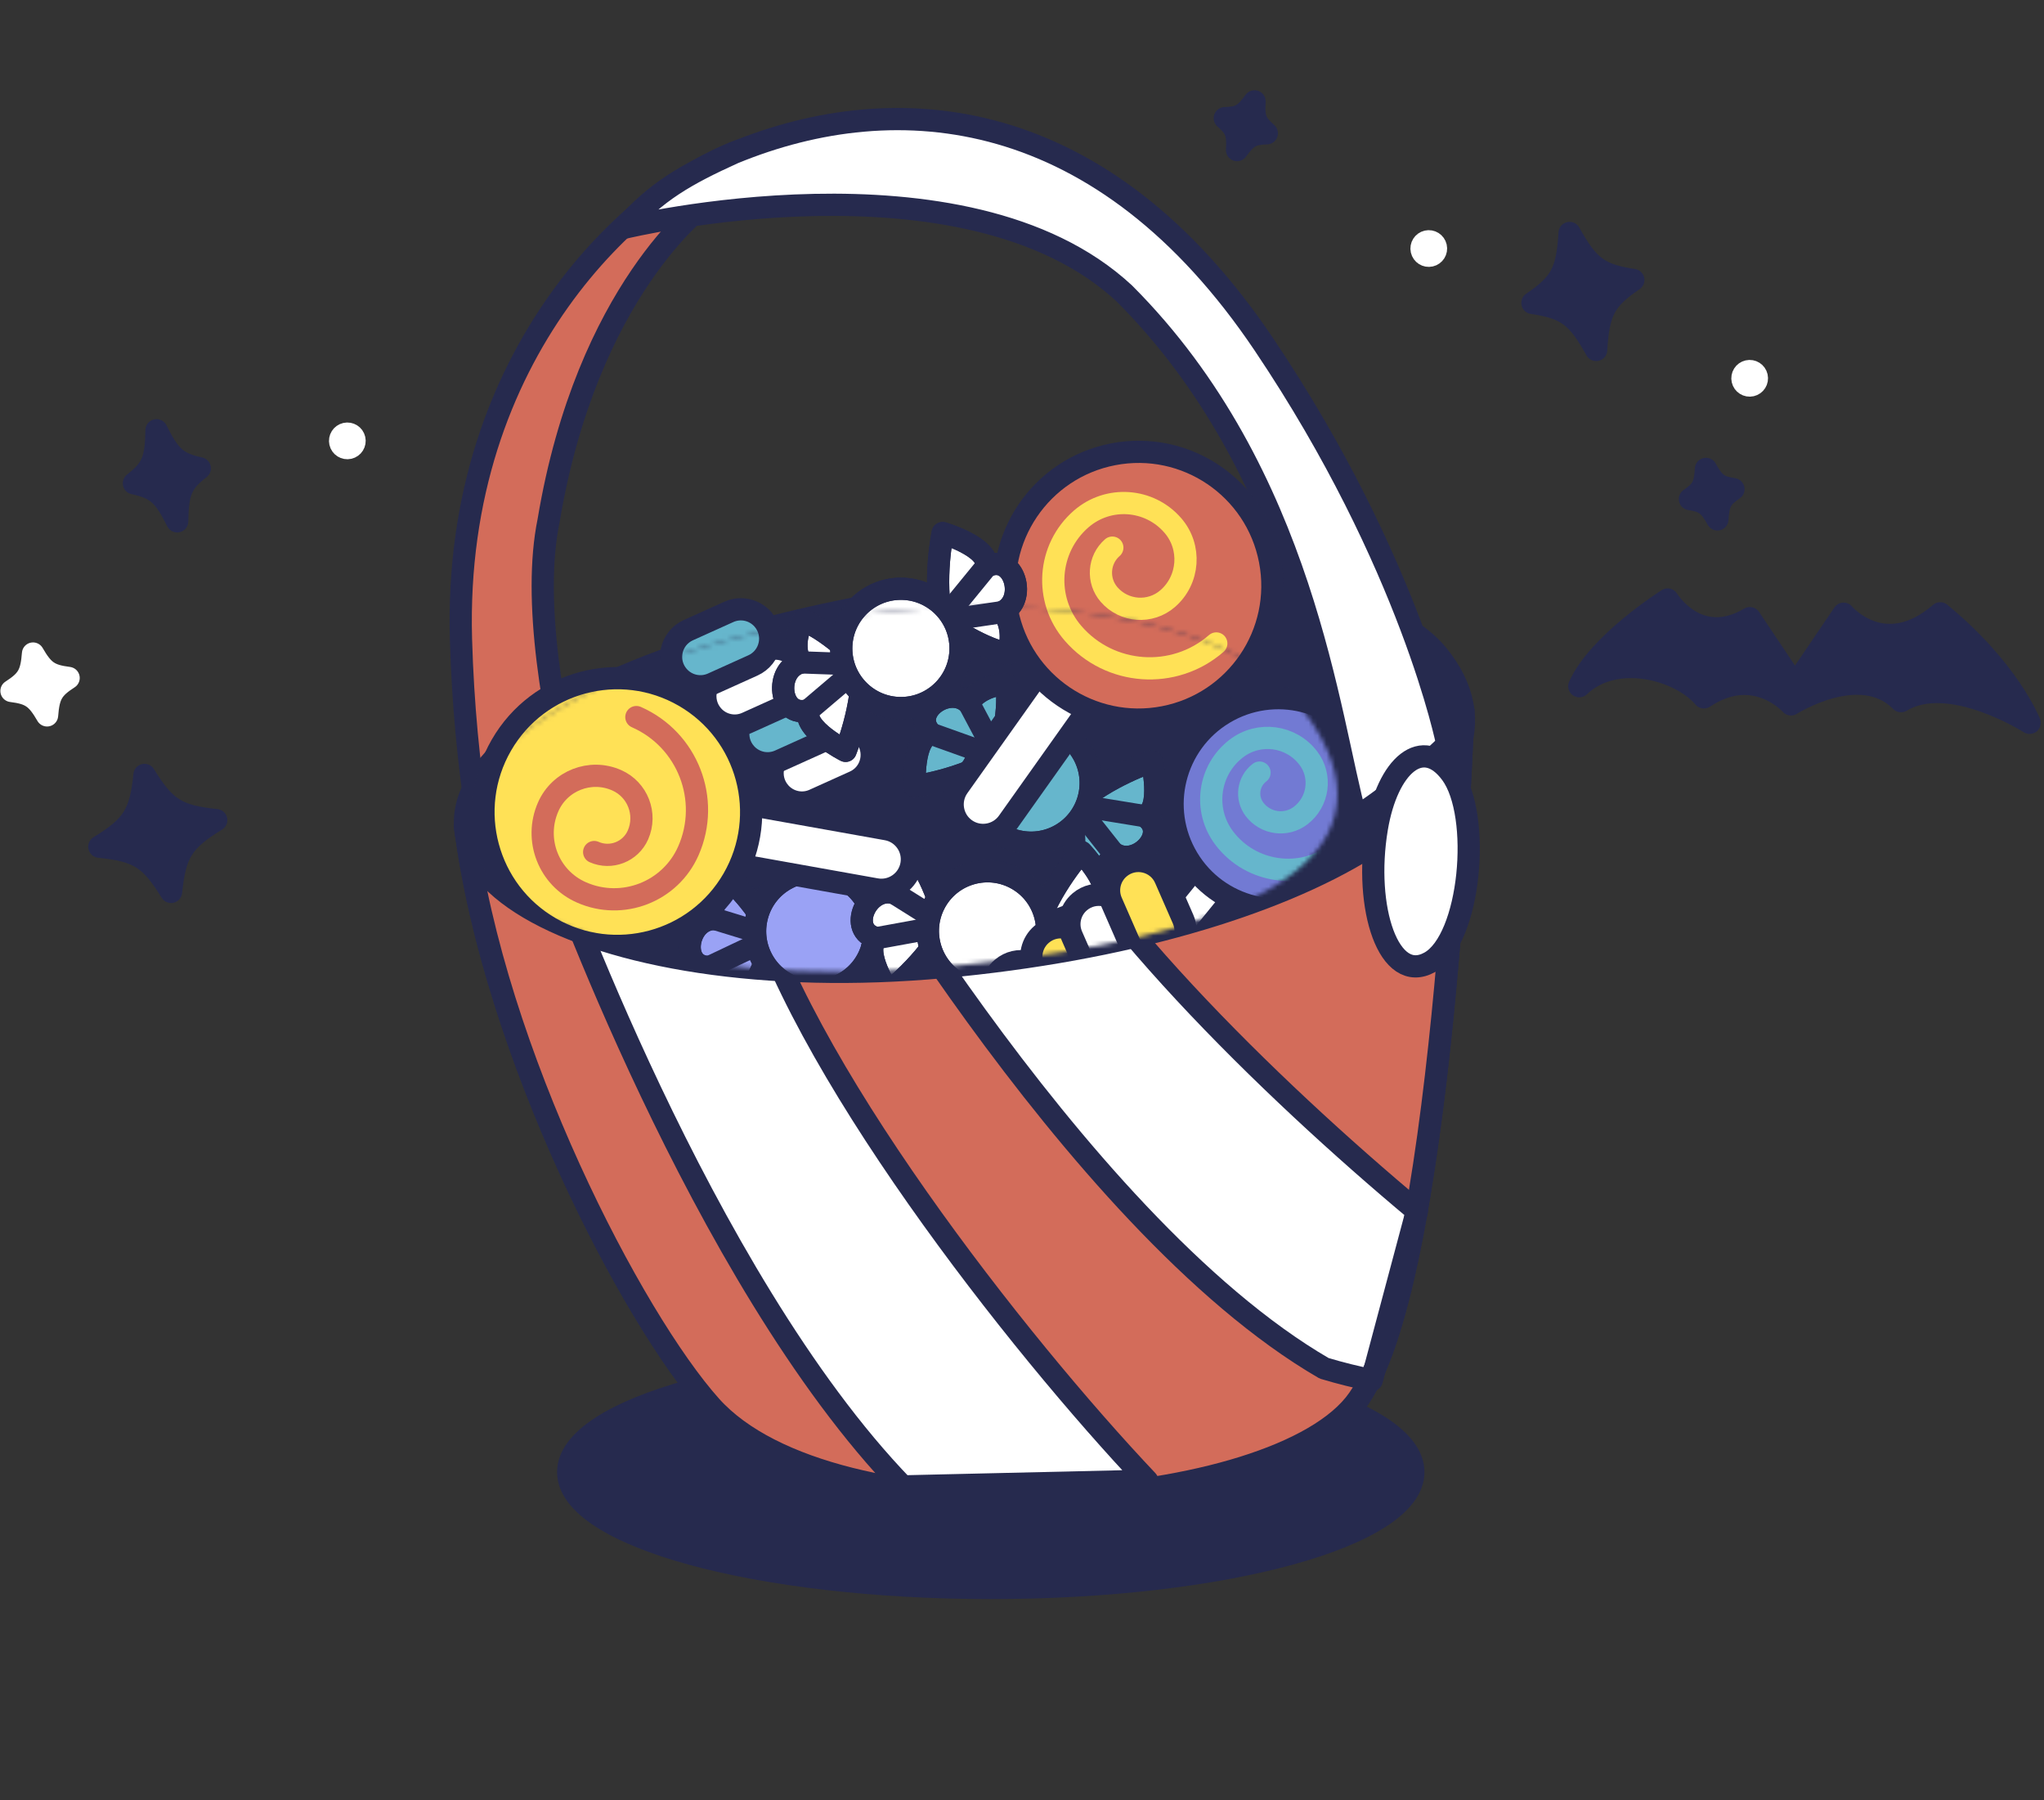 <svg width="460" height="405" viewBox="0 0 460 405" fill="none" xmlns="http://www.w3.org/2000/svg">
<rect x="0" y="0" width="460" height="405" fill="#333333" stroke="none"/>
<path d="M222.974 357.278C275.496 357.278 318.074 345.603 318.074 331.202C318.074 316.801 275.496 305.126 222.974 305.126C170.451 305.126 127.873 316.801 127.873 331.202C127.873 345.603 170.451 357.278 222.974 357.278Z" fill="#262A4E" stroke="#262A4E" stroke-width="5" stroke-linecap="round" stroke-linejoin="round"/>
<path d="M166.013 34.049C143.677 42.297 101.906 78.874 103.742 143.803C105.433 203.334 122.446 240.951 122.446 240.951C126.363 241.863 140.196 242.862 148.733 242.393C140.925 220.901 116.233 152.435 123.447 117.222C132.146 65.134 158.451 46.065 158.451 46.065L166.013 34.049Z" fill="#D36C5A" stroke="#262A4E" stroke-width="5" stroke-linecap="round" stroke-linejoin="round"/>
<path d="M104.664 185.893C111.171 236.985 142.437 296.791 159.961 316.356C187.297 346.858 284.551 340.924 304.802 315.979C325.036 291.038 329.31 159.764 329.31 159.764L104.681 185.888L104.664 185.893Z" fill="#D36C5A"/>
<path d="M104.664 185.893C111.171 236.985 142.437 296.791 159.961 316.356C187.297 346.858 284.551 340.924 304.802 315.979C325.036 291.038 329.31 159.764 329.31 159.764L104.681 185.888L104.664 185.893Z" stroke="#262A4E" stroke-width="5" stroke-linecap="round" stroke-linejoin="round"/>
<path d="M104.664 185.893C111.171 236.985 142.437 296.791 159.961 316.356C187.297 346.858 284.551 340.924 304.802 315.979C325.036 291.038 329.31 159.764 329.31 159.764L104.681 185.888L104.664 185.893Z" fill="#D36C5A"/>
<path d="M123.912 192C123.912 192 145.607 180.697 168.311 197.305C179.012 238.977 229.379 302.721 258.199 333.157L203.181 334.426C157.582 287.265 123.895 192.005 123.895 192.005L123.912 192Z" fill="white" stroke="#262A4E" stroke-width="5" stroke-linecap="round" stroke-linejoin="round"/>
<path d="M297.99 307.855C240.919 274.75 184.063 173.796 184.063 173.796L184.047 173.8C184.047 173.8 203.502 158.926 228.713 171.387C243.041 203.091 285.409 244.549 318.881 272.482L308.722 310.533C305.305 309.857 301.727 308.976 297.99 307.855Z" fill="white" stroke="#262A4E" stroke-width="5" stroke-linecap="round" stroke-linejoin="round"/>
<path d="M104.664 185.893C111.171 236.985 142.437 296.791 159.961 316.356C187.297 346.858 284.551 340.924 304.802 315.979C325.036 291.038 329.31 159.764 329.31 159.764L104.681 185.888L104.664 185.893Z" stroke="#262A4E" stroke-width="5" stroke-linecap="round" stroke-linejoin="round"/>
<path d="M121.856 161.906C74.413 193.407 131.684 224.997 212.44 217.565C293.196 210.134 348.281 177.281 323.455 147.23C298.629 117.179 169.316 130.401 121.856 161.906Z" fill="#262A4E" stroke="#262A4E" stroke-width="5" stroke-linecap="round" stroke-linejoin="round"/>
<path d="M165.091 34.41C202.177 19.168 248.202 23.593 284.448 77.501C317.69 126.92 325.71 167.428 325.71 167.428C323.063 170.455 312.369 179.31 305.145 183.884C299.011 161.855 293.558 106.558 253.01 66.01C217.081 32.642 140.494 51.245 140.494 51.245C147.604 43.091 154.408 39.26 165.091 34.41Z" fill="white" stroke="#262A4E" stroke-width="5" stroke-linecap="round" stroke-linejoin="round"/>
<path d="M309.851 186.402C306.865 204.333 312.553 221.633 321.768 216.508C330.983 211.383 333.479 183.44 326.622 174.083C320.184 165.291 312.222 172.166 309.851 186.402Z" fill="white" stroke="#262A4E" stroke-width="5" stroke-linecap="round" stroke-linejoin="round"/>
<mask id="mask0_108_17" style="mask-type:alpha" maskUnits="userSpaceOnUse" x="104" y="64" width="197" height="155">
<path d="M121.856 161.905C110.781 169.258 105.413 176.615 104.716 183.481C102.429 206.027 150.534 223.26 212.44 217.564C293.196 210.132 316.338 187.621 291.512 157.57C266.686 127.519 169.316 130.399 121.856 161.905Z" fill="#222A68"/>
<path d="M121.856 161.905C169.316 130.399 266.686 127.519 291.512 157.57C293.822 124.576 282.106 103.73 251.784 64.842L104.716 69.623L104.716 183.481C105.413 176.615 110.781 169.258 121.856 161.905Z" fill="#222A68"/>
</mask>
<g mask="url(#mask0_108_17)">
<path d="M242 181.074C242 181.074 240.832 190.763 243.002 197.542C246.768 197.093 250.301 193.959 250.485 191.803C255.637 195.618 263.521 187.458 257.62 183.631C261.803 181.976 259.214 171.339 259.214 171.339C259.214 171.339 249.095 174.649 242.007 181.07L242 181.074Z" fill="#66B6CC" stroke="#262A4E" stroke-width="5" stroke-linecap="round" stroke-linejoin="round"/>
<path d="M242 181.074C242 181.074 240.832 190.763 243.002 197.542C246.768 197.093 250.301 193.959 250.485 191.803C255.637 195.618 263.521 187.458 257.62 183.631C261.803 181.976 259.214 171.339 259.214 171.339C259.214 171.339 249.095 174.649 242.007 181.07L242 181.074Z" stroke="#262A4E" stroke-width="5" stroke-linecap="round" stroke-linejoin="round"/>
<path d="M250.486 191.803L242.001 181.074" stroke="#262A4E" stroke-width="5" stroke-linecap="round" stroke-linejoin="round"/>
<path d="M257.617 183.624L242.001 181.075" stroke="#262A4E" stroke-width="5" stroke-linecap="round" stroke-linejoin="round"/>
<path d="M224.54 170.446C224.54 170.446 227.431 161.124 226.518 154.065C222.732 153.821 218.698 156.28 218.128 158.361C213.745 153.676 204.523 160.29 209.638 165.118C205.229 165.994 205.859 176.918 205.859 176.918C205.859 176.918 216.41 175.482 224.536 170.439L224.54 170.446Z" fill="#66B6CC" stroke="#262A4E" stroke-width="5" stroke-linecap="round" stroke-linejoin="round"/>
<path d="M224.54 170.446C224.54 170.446 227.431 161.124 226.518 154.065C222.732 153.821 218.698 156.28 218.128 158.361C213.745 153.676 204.523 160.29 209.638 165.118C205.229 165.994 205.859 176.918 205.859 176.918C205.859 176.918 216.41 175.482 224.536 170.439L224.54 170.446Z" stroke="#262A4E" stroke-width="5" stroke-linecap="round" stroke-linejoin="round"/>
<path d="M218.127 158.359L224.538 170.444" stroke="#262A4E" stroke-width="5" stroke-linecap="round" stroke-linejoin="round"/>
<path d="M209.637 165.117L224.538 170.444" stroke="#262A4E" stroke-width="5" stroke-linecap="round" stroke-linejoin="round"/>
<path d="M220.413 182.881C224.119 189.301 232.328 191.5 238.747 187.794C245.167 184.088 247.366 175.879 243.66 169.46C239.954 163.04 231.745 160.84 225.326 164.547C218.906 168.253 216.707 176.462 220.413 182.881Z" fill="#66B6CC" stroke="#262A4E" stroke-width="5" stroke-linecap="round" stroke-linejoin="round"/>
<path d="M220.413 182.881C224.119 189.301 232.328 191.5 238.747 187.794C245.167 184.088 247.366 175.879 243.66 169.46C239.954 163.04 231.745 160.84 225.326 164.547C218.906 168.253 216.707 176.462 220.413 182.881Z" stroke="#262A4E" stroke-width="5" stroke-linecap="round" stroke-linejoin="round"/>
<path d="M193.871 205.951C193.871 205.951 199.897 213.628 206.225 216.886C208.57 213.906 208.852 209.192 207.458 207.537C213.798 206.592 213.603 195.247 206.724 196.714C208.512 192.586 199.16 186.895 199.16 186.895C199.16 186.895 194.346 196.39 193.873 205.943L193.871 205.951Z" fill="#9AA2F5" stroke="#262A4E" stroke-width="5" stroke-linecap="round" stroke-linejoin="round"/>
<path d="M193.871 205.951C193.871 205.951 199.897 213.628 206.225 216.886C208.57 213.906 208.852 209.192 207.458 207.537C213.798 206.592 213.603 195.247 206.724 196.714C208.512 192.586 199.16 186.895 199.16 186.895C199.16 186.895 194.346 196.39 193.873 205.943L193.871 205.951Z" stroke="#262A4E" stroke-width="5" stroke-linecap="round" stroke-linejoin="round"/>
<path d="M207.46 207.537L193.873 205.951" stroke="#262A4E" stroke-width="5" stroke-linecap="round" stroke-linejoin="round"/>
<path d="M206.718 196.712L193.873 205.951" stroke="#262A4E" stroke-width="5" stroke-linecap="round" stroke-linejoin="round"/>
<path d="M174.011 210.782C174.011 210.782 169.464 202.147 163.827 197.8C160.977 200.305 159.863 204.896 160.932 206.771C154.52 206.558 152.676 217.755 159.707 217.552C157.208 221.29 165.378 228.568 165.378 228.568C165.378 228.568 171.824 220.092 174.003 210.78L174.011 210.782Z" fill="#9AA2F5" stroke="#262A4E" stroke-width="5" stroke-linecap="round" stroke-linejoin="round"/>
<path d="M174.011 210.782C174.011 210.782 169.464 202.147 163.827 197.8C160.977 200.305 159.863 204.896 160.932 206.771C154.52 206.558 152.676 217.755 159.707 217.552C157.208 221.29 165.378 228.568 165.378 228.568C165.378 228.568 171.824 220.092 174.003 210.78L174.011 210.782Z" stroke="#262A4E" stroke-width="5" stroke-linecap="round" stroke-linejoin="round"/>
<path d="M160.931 206.771L174.009 210.783" stroke="#262A4E" stroke-width="5" stroke-linecap="round" stroke-linejoin="round"/>
<path d="M159.705 217.551L174.009 210.782" stroke="#262A4E" stroke-width="5" stroke-linecap="round" stroke-linejoin="round"/>
<path d="M179.886 222.493C187.046 224.412 194.406 220.163 196.324 213.003C198.243 205.843 193.994 198.483 186.834 196.565C179.674 194.646 172.314 198.895 170.395 206.055C168.477 213.215 172.726 220.575 179.886 222.493Z" fill="#9AA2F5" stroke="#262A4E" stroke-width="5" stroke-linecap="round" stroke-linejoin="round"/>
<path d="M179.886 222.493C187.046 224.412 194.406 220.163 196.324 213.003C198.243 205.843 193.994 198.483 186.834 196.565C179.674 194.646 172.314 198.895 170.395 206.055C168.477 213.215 172.726 220.575 179.886 222.493Z" stroke="#262A4E" stroke-width="5" stroke-linecap="round" stroke-linejoin="round"/>
<path d="M233.323 208.717C233.323 208.717 237.157 217.692 242.426 222.477C245.463 220.205 246.955 215.725 246.036 213.766C252.405 214.494 255.153 203.485 248.129 203.121C250.924 199.597 243.364 191.68 243.364 191.68C243.364 191.68 236.256 199.605 233.327 208.71L233.323 208.717Z" fill="white" stroke="#262A4E" stroke-width="5" stroke-linecap="round" stroke-linejoin="round"/>
<path d="M233.323 208.717C233.323 208.717 237.157 217.692 242.426 222.477C245.463 220.205 246.955 215.725 246.036 213.766C252.405 214.494 255.153 203.485 248.129 203.121C250.924 199.597 243.364 191.68 243.364 191.68C243.364 191.68 236.256 199.605 233.327 208.71L233.323 208.717Z" stroke="#262A4E" stroke-width="5" stroke-linecap="round" stroke-linejoin="round"/>
<path d="M246.035 213.767L233.322 208.718" stroke="#262A4E" stroke-width="5" stroke-linecap="round" stroke-linejoin="round"/>
<path d="M248.121 203.118L233.323 208.718" stroke="#262A4E" stroke-width="5" stroke-linecap="round" stroke-linejoin="round"/>
<path d="M212.886 208.243C212.886 208.243 210.729 198.725 206.409 193.068C203.008 194.749 200.744 198.896 201.291 200.983C195.153 199.118 190.473 209.456 197.317 211.08C193.936 214.044 199.944 223.188 199.944 223.188C199.944 223.188 208.364 216.669 212.879 208.239L212.886 208.243Z" fill="white" stroke="#262A4E" stroke-width="5" stroke-linecap="round" stroke-linejoin="round"/>
<path d="M212.886 208.243C212.886 208.243 210.729 198.725 206.409 193.068C203.008 194.749 200.744 198.896 201.291 200.983C195.153 199.118 190.473 209.456 197.317 211.08C193.936 214.044 199.944 223.188 199.944 223.188C199.944 223.188 208.364 216.669 212.879 208.239L212.886 208.243Z" stroke="#262A4E" stroke-width="5" stroke-linecap="round" stroke-linejoin="round"/>
<path d="M201.291 200.983L212.885 208.243" stroke="#262A4E" stroke-width="5" stroke-linecap="round" stroke-linejoin="round"/>
<path d="M197.317 211.08L212.886 208.243" stroke="#262A4E" stroke-width="5" stroke-linecap="round" stroke-linejoin="round"/>
<path d="M215.532 221.075C221.951 224.782 230.16 222.582 233.866 216.163C237.573 209.743 235.373 201.534 228.954 197.828C222.534 194.122 214.326 196.321 210.619 202.741C206.913 209.16 209.112 217.369 215.532 221.075Z" fill="white" stroke="#262A4E" stroke-width="5" stroke-linecap="round" stroke-linejoin="round"/>
<path d="M215.532 221.075C221.951 224.782 230.16 222.582 233.866 216.163C237.573 209.743 235.373 201.534 228.954 197.828C222.534 194.122 214.326 196.321 210.619 202.741C206.913 209.16 209.112 217.369 215.532 221.075Z" stroke="#262A4E" stroke-width="5" stroke-linecap="round" stroke-linejoin="round"/>
<path d="M192.291 175.87L183.188 179.977C180.539 181.178 177.412 180.492 175.503 178.297C172.587 174.952 173.723 169.76 177.758 167.937L186.862 163.83C189.511 162.629 192.637 163.316 194.547 165.511C197.463 168.856 196.327 174.048 192.291 175.87Z" fill="white" stroke="#262A4E" stroke-width="5" stroke-linecap="round" stroke-linejoin="round"/>
<path d="M184.564 167.036L175.461 171.143C172.812 172.344 169.685 171.658 167.776 169.463C164.86 166.118 165.996 160.926 170.032 159.103L179.135 154.996C181.784 153.795 184.911 154.482 186.82 156.677C189.736 160.022 188.6 165.214 184.564 167.036Z" fill="#66B6CC" stroke="#262A4E" stroke-width="5" stroke-linecap="round" stroke-linejoin="round"/>
<path d="M177.159 158.554L168.056 162.661C165.407 163.862 162.28 163.175 160.371 160.98C157.455 157.635 158.591 152.443 162.626 150.621L171.73 146.514C174.379 145.313 177.506 145.999 179.415 148.195C182.331 151.54 181.195 156.731 177.159 158.554Z" fill="white" stroke="#262A4E" stroke-width="5" stroke-linecap="round" stroke-linejoin="round"/>
<path d="M169.444 149.713L160.341 153.82C157.692 155.021 154.565 154.335 152.656 152.139C149.74 148.794 150.876 143.603 154.912 141.78L164.015 137.673C166.664 136.472 169.791 137.158 171.7 139.354C174.616 142.699 173.48 147.89 169.444 149.713Z" fill="#66B6CC" stroke="#262A4E" stroke-width="5" stroke-linecap="round" stroke-linejoin="round"/>
<path d="M148.334 191.38L150.75 177.857L199.566 186.579C203.29 187.245 205.78 190.817 205.114 194.542C204.449 198.266 200.876 200.756 197.152 200.09L148.336 191.368L148.334 191.38Z" fill="white" stroke="#262A4E" stroke-width="5" stroke-linecap="round" stroke-linejoin="round"/>
<path d="M165.008 197.761C173.324 183.356 168.389 164.936 153.984 156.619C139.579 148.303 121.16 153.238 112.843 167.643C104.526 182.048 109.462 200.468 123.867 208.784C138.272 217.101 156.691 212.166 165.008 197.761Z" fill="#FFE156" stroke="#262A4E" stroke-width="5" stroke-linecap="round" stroke-linejoin="round"/>
<path d="M143.213 161.337C154.749 166.41 159.994 179.886 154.922 191.422C150.867 200.654 140.086 204.851 130.859 200.785C123.467 197.536 120.116 188.911 123.369 181.536C125.967 175.627 132.861 172.945 138.77 175.543C143.499 177.622 145.648 183.136 143.569 187.866C141.905 191.641 137.49 193.366 133.715 191.702" stroke="#D36C5A" stroke-width="5" stroke-linecap="round" stroke-linejoin="round"/>
<path d="M278.086 184.06L286.509 190.899L261.818 221.307C259.934 223.628 256.513 223.982 254.193 222.098C251.872 220.214 251.518 216.793 253.402 214.473L278.093 184.065L278.086 184.06Z" fill="white" stroke="#262A4E" stroke-width="5" stroke-linecap="round" stroke-linejoin="round"/>
<path d="M267.303 193.145C274.081 204.401 288.7 208.032 299.955 201.254C311.211 194.477 314.842 179.858 308.064 168.602C301.287 157.346 286.668 153.716 275.412 160.493C264.156 167.271 260.526 181.889 267.303 193.145Z" fill="#727AD3" stroke="#262A4E" stroke-width="5" stroke-linecap="round" stroke-linejoin="round"/>
<path d="M300.812 192.006C292.895 198.04 281.575 196.514 275.54 188.598C270.709 182.265 271.93 173.208 278.268 168.385C283.34 164.518 290.583 165.498 294.436 170.567C297.528 174.622 296.746 180.413 292.691 183.504C289.446 185.978 284.813 185.355 282.339 182.11C280.366 179.516 280.861 175.805 283.455 173.832" stroke="#66B6CC" stroke-width="5" stroke-linecap="round" stroke-linejoin="round"/>
<path d="M244.361 136.579L255.562 144.532L226.851 184.964C224.66 188.049 220.368 188.777 217.283 186.586C214.197 184.396 213.47 180.103 215.66 177.018L244.371 136.586L244.361 136.579Z" fill="white" stroke="#262A4E" stroke-width="5" stroke-linecap="round" stroke-linejoin="round"/>
<path d="M261.925 161.355C278.258 158.209 288.948 142.419 285.803 126.085C282.657 109.752 266.866 99.062 250.533 102.207C234.2 105.353 223.509 121.144 226.655 137.477C229.801 153.81 245.591 164.501 261.925 161.355Z" fill="#D36C5A" stroke="#262A4E" stroke-width="5" stroke-linecap="round" stroke-linejoin="round"/>
<path d="M273.725 144.771C264.213 153.042 249.791 152.038 241.52 142.525C234.898 134.921 235.704 123.386 243.32 116.761C249.409 111.472 258.639 112.112 263.928 118.201C268.169 123.069 267.653 130.456 262.783 134.685C258.887 138.068 252.981 137.661 249.598 133.766C246.892 130.649 247.214 125.92 250.33 123.213" stroke="#FFE156" stroke-width="5" stroke-linecap="round" stroke-linejoin="round"/>
<path d="M211.975 139.712C211.975 139.712 219.783 145.567 226.739 147.077C228.233 143.591 227.285 138.965 225.51 137.728C231.389 135.174 228.265 124.266 222 127.463C222.658 123.013 212.152 119.937 212.152 119.937C212.152 119.937 209.959 130.354 211.975 139.704V139.712Z" fill="white" stroke="#262A4E" stroke-width="5" stroke-linecap="round" stroke-linejoin="round"/>
<path d="M211.975 139.712C211.975 139.712 219.783 145.567 226.739 147.077C228.233 143.591 227.285 138.965 225.51 137.728C231.389 135.174 228.265 124.266 222 127.463C222.658 123.013 212.152 119.937 212.152 119.937C212.152 119.937 209.959 130.354 211.975 139.704V139.712Z" stroke="#262A4E" stroke-width="5" stroke-linecap="round" stroke-linejoin="round"/>
<path d="M225.509 137.728L211.975 139.711" stroke="#262A4E" stroke-width="5" stroke-linecap="round" stroke-linejoin="round"/>
<path d="M221.991 127.463L211.975 139.712" stroke="#262A4E" stroke-width="5" stroke-linecap="round" stroke-linejoin="round"/>
<path d="M194.039 149.52C194.039 149.52 187.413 142.355 180.843 139.616C178.738 142.773 178.851 147.496 180.369 149.03C174.12 150.484 175.236 161.777 181.975 159.761C180.529 164.018 190.304 168.934 190.304 168.934C190.304 168.934 194.337 159.078 194.031 149.52H194.039Z" fill="white" stroke="#262A4E" stroke-width="5" stroke-linecap="round" stroke-linejoin="round"/>
<path d="M194.039 149.52C194.039 149.52 187.413 142.355 180.843 139.616C178.738 142.773 178.851 147.496 180.369 149.03C174.12 150.484 175.236 161.777 181.975 159.761C180.529 164.018 190.304 168.934 190.304 168.934C190.304 168.934 194.337 159.078 194.031 149.52H194.039Z" stroke="#262A4E" stroke-width="5" stroke-linecap="round" stroke-linejoin="round"/>
<path d="M180.367 149.029L194.038 149.519" stroke="#262A4E" stroke-width="5" stroke-linecap="round" stroke-linejoin="round"/>
<path d="M181.975 159.761L194.039 149.52" stroke="#262A4E" stroke-width="5" stroke-linecap="round" stroke-linejoin="round"/>
<path d="M202.746 159.31C210.159 159.31 216.168 153.301 216.168 145.889C216.168 138.476 210.159 132.467 202.746 132.467C195.333 132.467 189.324 138.476 189.324 145.889C189.324 153.301 195.333 159.31 202.746 159.31Z" fill="white" stroke="#262A4E" stroke-width="5" stroke-linecap="round" stroke-linejoin="round"/>
<path d="M202.746 159.31C210.159 159.31 216.168 153.301 216.168 145.889C216.168 138.476 210.159 132.467 202.746 132.467C195.333 132.467 189.324 138.476 189.324 145.889C189.324 153.301 195.333 159.31 202.746 159.31Z" stroke="#262A4E" stroke-width="5" stroke-linecap="round" stroke-linejoin="round"/>
<path d="M227.737 234.655L223.734 225.506C222.564 222.843 223.286 219.724 225.503 217.84C228.88 214.963 234.059 216.157 235.836 220.214L239.839 229.363C241.009 232.026 240.287 235.144 238.07 237.028C234.693 239.906 229.514 238.711 227.737 234.655Z" fill="white" stroke="#262A4E" stroke-width="5" stroke-linecap="round" stroke-linejoin="round"/>
<path d="M236.657 227.028L232.654 217.879C231.483 215.216 232.206 212.098 234.422 210.214C237.8 207.336 242.979 208.531 244.756 212.587L248.759 221.736C249.929 224.399 249.207 227.518 246.99 229.402C243.613 232.279 238.434 231.085 236.657 227.028Z" fill="#FFE156" stroke="#262A4E" stroke-width="5" stroke-linecap="round" stroke-linejoin="round"/>
<path d="M245.226 219.722L241.223 210.572C240.052 207.91 240.774 204.791 242.991 202.907C246.369 200.029 251.547 201.224 253.324 205.28L257.327 214.43C258.498 217.092 257.776 220.211 255.559 222.095C252.181 224.973 247.002 223.778 245.226 219.722Z" fill="white" stroke="#262A4E" stroke-width="5" stroke-linecap="round" stroke-linejoin="round"/>
<path d="M254.153 212.107L250.15 202.958C248.98 200.296 249.702 197.177 251.919 195.293C255.296 192.415 260.475 193.61 262.252 197.666L266.255 206.815C267.425 209.478 266.703 212.597 264.487 214.481C261.109 217.358 255.93 216.164 254.153 212.107Z" fill="#FFE156" stroke="#262A4E" stroke-width="5" stroke-linecap="round" stroke-linejoin="round"/>
</g>
<path d="M48.668 184.521C41.124 189.136 39.394 191.882 38.498 200.671C33.883 193.126 31.137 191.397 22.348 190.5C29.893 185.885 31.622 183.139 32.519 174.35C37.133 181.895 39.88 183.624 48.668 184.521Z" fill="#262A4E" stroke="#262A4E" stroke-width="5" stroke-linecap="round" stroke-linejoin="round"/>
<path d="M44.964 105.367C40.849 108.561 39.988 110.587 39.878 117.297C36.88 111.293 35.228 109.838 30.138 108.735C34.252 105.541 35.114 103.515 35.223 96.805C38.221 102.809 39.873 104.264 44.964 105.367Z" fill="#262A4E"/>
<path d="M44.964 105.367C40.849 108.561 39.988 110.587 39.878 117.297C36.88 111.293 35.228 109.838 30.138 108.735C34.252 105.541 35.114 103.515 35.223 96.805C38.221 102.809 39.873 104.264 44.964 105.367Z" stroke="#262A4E" stroke-width="5" stroke-linecap="round" stroke-linejoin="round"/>
<path d="M15.444 152.536C11.782 154.901 10.958 156.331 10.593 160.957C8.266 156.943 6.905 156.009 2.581 155.458C6.243 153.094 7.067 151.664 7.431 147.038C9.758 151.052 11.12 151.986 15.444 152.536Z" fill="white"/>
<path d="M15.444 152.536C11.782 154.901 10.958 156.331 10.593 160.957C8.266 156.943 6.905 156.009 2.581 155.458C6.243 153.094 7.067 151.664 7.431 147.038C9.758 151.052 11.12 151.986 15.444 152.536V152.536Z" stroke="white" stroke-width="5" stroke-linecap="round" stroke-linejoin="round"/>
<path d="M367.579 62.996C361.157 67.356 359.74 70.031 359.215 78.735C354.98 71.105 352.546 69.304 344.872 68.154C351.294 63.795 352.712 61.119 353.236 52.415C357.472 60.046 359.906 61.846 367.579 62.996Z" fill="#262A4E"/>
<path d="M367.579 62.996C361.157 67.356 359.74 70.031 359.215 78.735C354.98 71.105 352.546 69.304 344.872 68.154C351.294 63.795 352.712 61.119 353.236 52.415C357.472 60.046 359.906 61.846 367.579 62.996Z" stroke="#262A4E" stroke-width="5" stroke-linecap="round" stroke-linejoin="round"/>
<path d="M390.115 110.066C387.345 111.946 386.731 113.102 386.506 116.859C384.679 113.568 383.627 112.791 380.316 112.292C383.087 110.411 383.7 109.256 383.925 105.498C385.752 108.789 386.804 109.567 390.115 110.066Z" fill="#262A4E"/>
<path d="M390.115 110.066C387.345 111.946 386.731 113.102 386.506 116.859C384.679 113.568 383.627 112.791 380.316 112.292C383.087 110.411 383.7 109.256 383.925 105.498C385.752 108.789 386.804 109.567 390.115 110.066Z" stroke="#262A4E" stroke-width="5" stroke-linecap="round" stroke-linejoin="round"/>
<path d="M285.095 29.988C281.747 30.08 280.608 30.724 278.395 33.768C278.628 30.011 278.16 28.789 275.639 26.586C278.986 26.494 280.126 25.85 282.339 22.806C282.106 26.562 282.574 27.784 285.095 29.988Z" fill="#262A4E"/>
<path d="M285.095 29.988C281.747 30.08 280.608 30.724 278.395 33.768C278.628 30.011 278.16 28.789 275.639 26.586C278.986 26.494 280.126 25.85 282.339 22.806C282.106 26.562 282.574 27.784 285.095 29.988Z" stroke="#262A4E" stroke-width="5" stroke-linecap="round" stroke-linejoin="round"/>
<path d="M393.807 139.079L403.949 154.227L414.902 138.079C414.902 138.079 423.976 148.904 436.65 137.994C452.073 150.644 456.766 162.628 456.766 162.628C456.766 162.628 438.74 151.117 427.831 157.754C418.733 148.507 403.069 158.477 403.069 158.477C403.069 158.477 394.913 149.25 383.469 156.901C378.217 150.682 363.708 146.495 355.416 154.392C359.705 144.707 375.301 134.886 375.301 134.886C375.301 134.886 382.089 146.042 393.807 139.079Z" fill="#262A4E" stroke="#262A4E" stroke-width="5" stroke-linecap="round" stroke-linejoin="round"/>
<path d="M78.529 100.784C79.408 100.584 79.958 99.71 79.758 98.831C79.559 97.952 78.685 97.402 77.806 97.601C76.927 97.801 76.377 98.675 76.576 99.554C76.776 100.433 77.65 100.983 78.529 100.784Z" fill="white" stroke="white" stroke-width="5" stroke-linecap="round" stroke-linejoin="round"/>
<path d="M394.123 86.705C395.001 86.505 395.552 85.631 395.352 84.752C395.153 83.873 394.278 83.323 393.4 83.522C392.521 83.722 391.97 84.596 392.17 85.475C392.37 86.354 393.244 86.904 394.123 86.705Z" fill="white" stroke="white" stroke-width="5" stroke-linecap="round" stroke-linejoin="round"/>
<path d="M321.904 57.508C322.783 57.309 323.333 56.434 323.134 55.556C322.934 54.677 322.06 54.126 321.181 54.326C320.302 54.526 319.752 55.4 319.951 56.279C320.151 57.157 321.025 57.708 321.904 57.508Z" fill="white" stroke="white" stroke-width="5" stroke-linecap="round" stroke-linejoin="round"/>
</svg>
